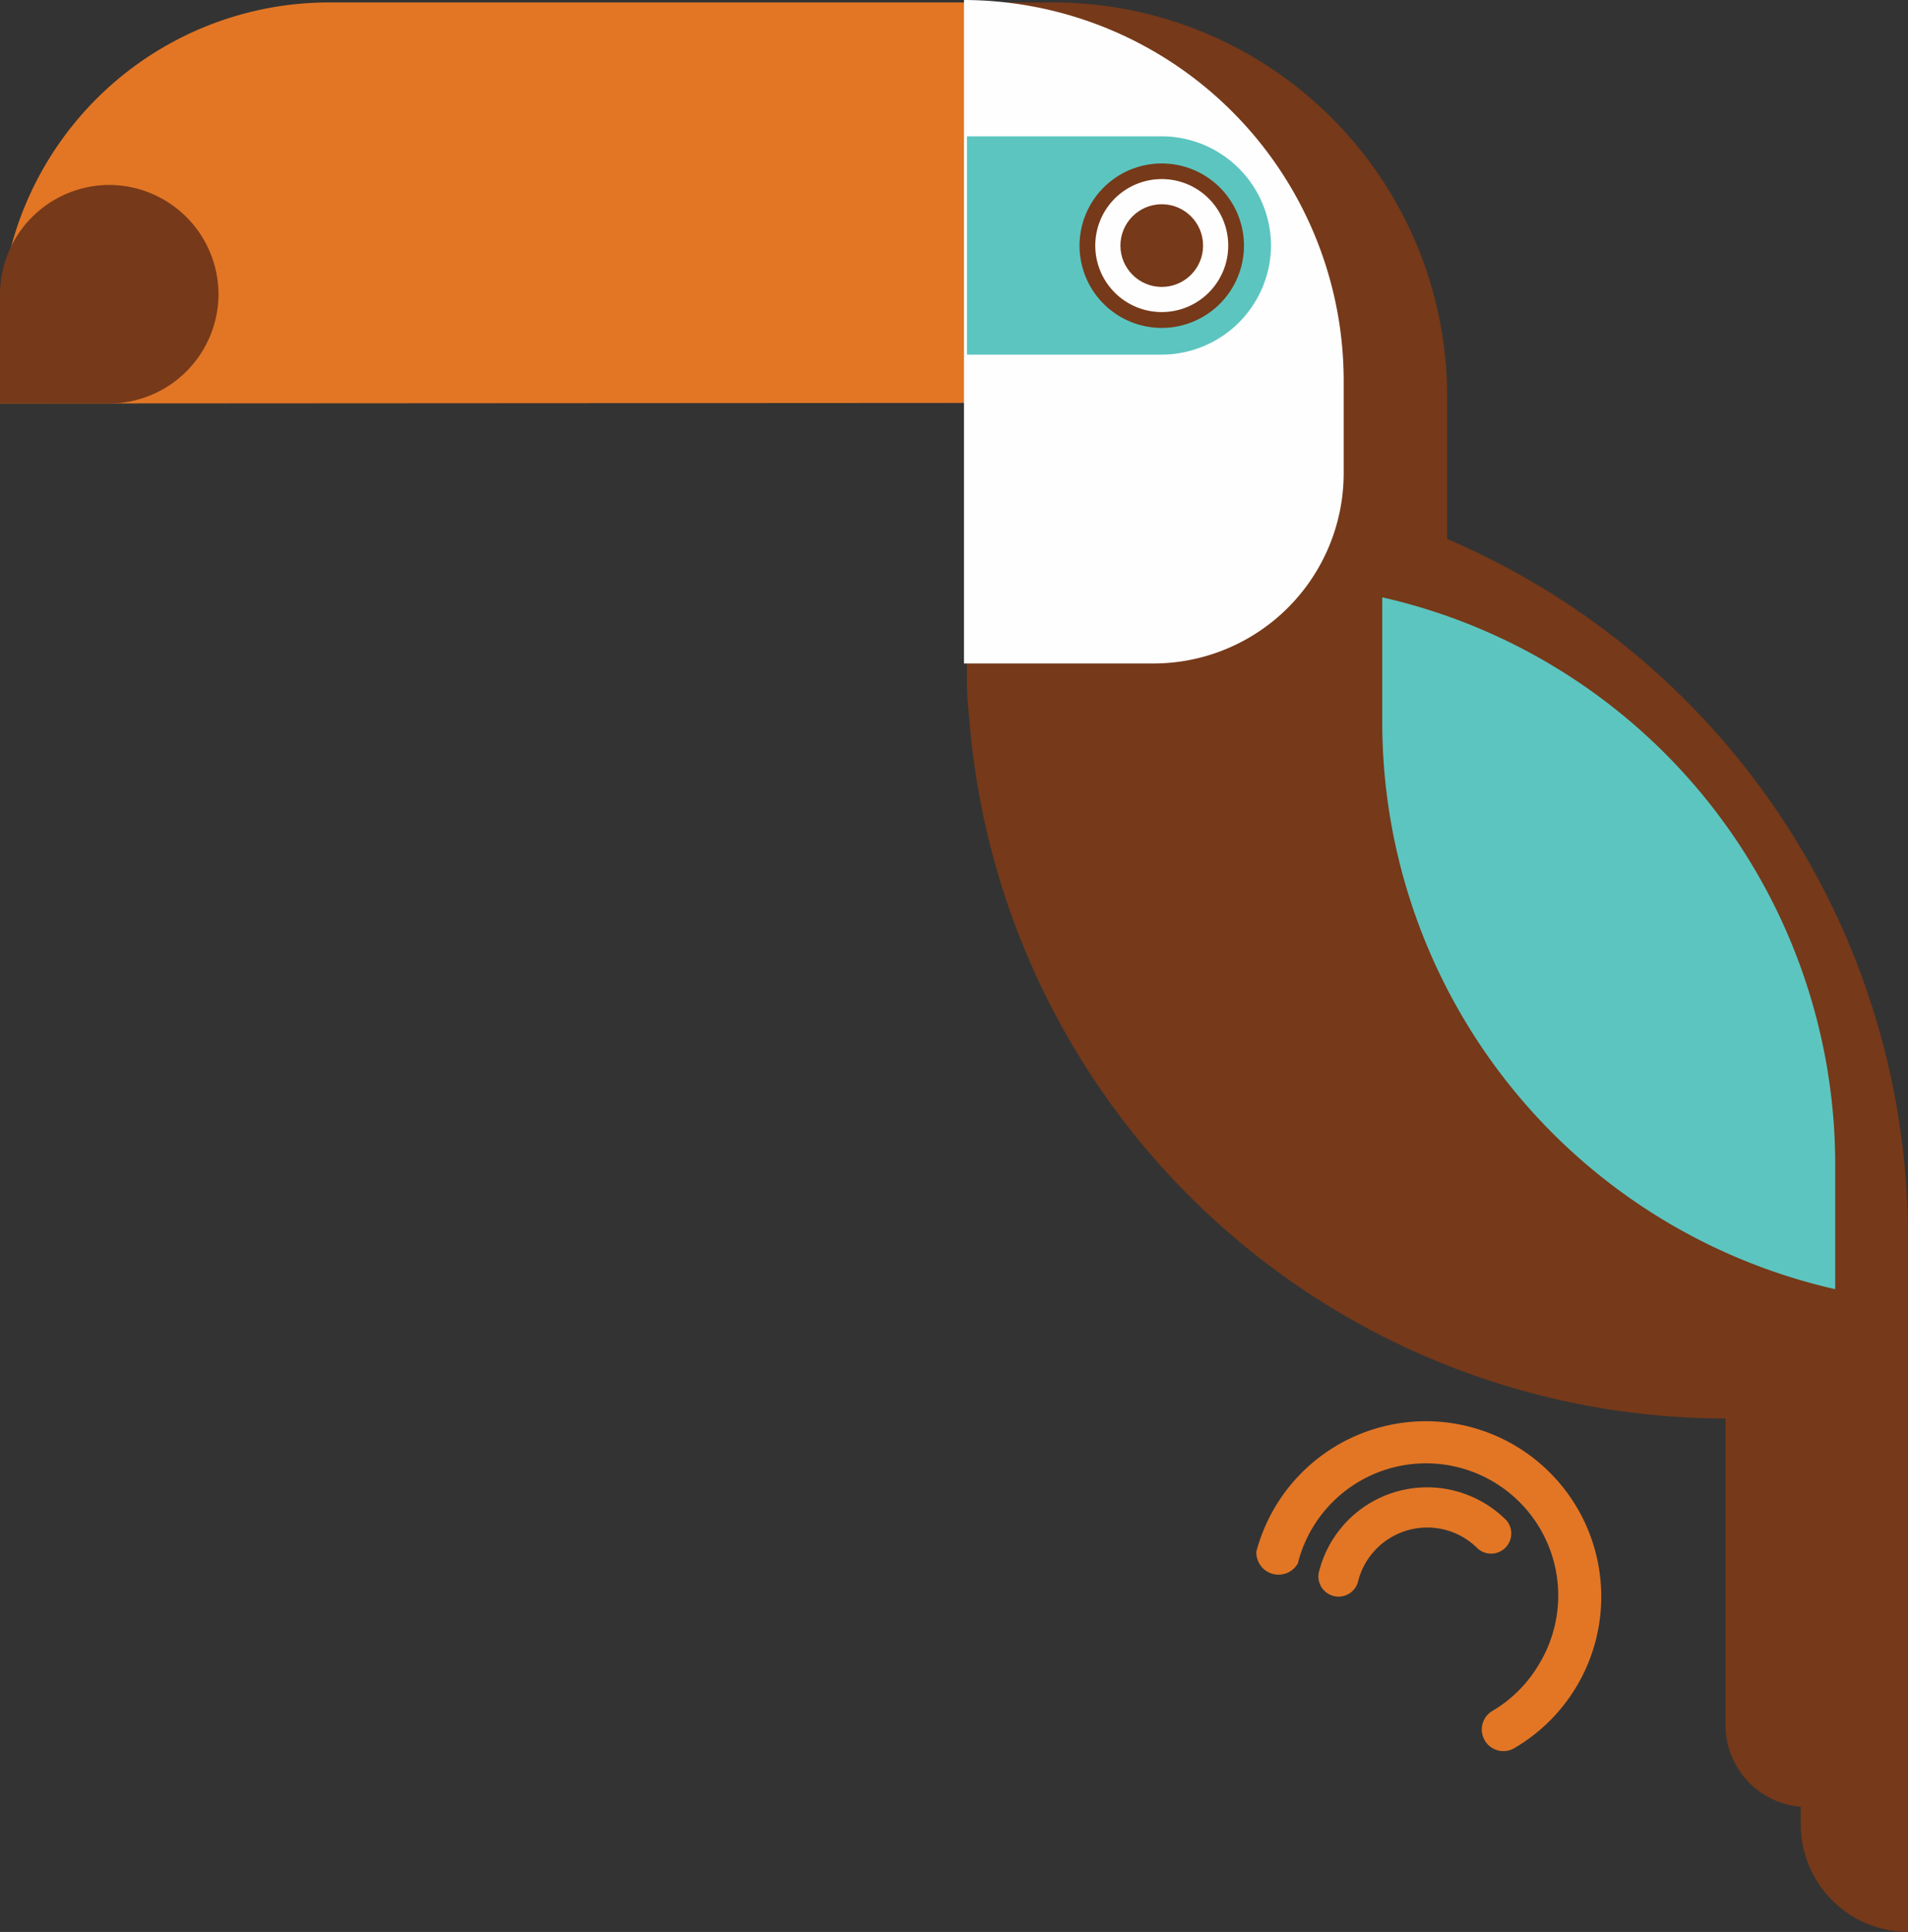 <svg xmlns="http://www.w3.org/2000/svg" viewBox="0 0 172.2 174.33"><rect x="0" y="0" width="172.2" height="174.33" fill="#333333" stroke="none"/><title>Depositphotos_101005170_06</title><g data-name="Layer 2"><g data-name="Layer 1"><g data-name="Layer 2"><g data-name="Layer 1-2"><path d="M87.27 43.12h16.6a68.53 68.53 0 0 1 68.33 68.33V128h-16.6a68.53 68.53 0 0 1-68.33-68.28z" fill="#763919"/><path d="M117.17 141a2 2 0 0 1-3.78-1 15.83 15.83 0 1 1 29 12 15.82 15.82 0 0 1-5.8 5.79 1.95 1.95 0 0 1-1.94-3.38A11.92 11.92 0 0 0 139 150a11.93 11.93 0 1 0-21.85-9z" fill="#e27625"/><path d="M122.59 142.62a1.82 1.82 0 1 1-3.51-.94 10.06 10.06 0 0 1 13.58-6.7 10.08 10.08 0 0 1 3.27 2.18 1.82 1.82 0 0 1-2.57 2.57 6.43 6.43 0 0 0-2.08-1.4 6.44 6.44 0 0 0-8.69 4.28z" fill="#e27625"/><path d="M0 36.41v-6.57A29.71 29.71 0 0 1 29.62.22h59A6.38 6.38 0 0 1 95 6.58V30a6.38 6.38 0 0 1-6.36 6.36z" fill="#e27625"/><path d="M87.27.22h7.87a35.58 35.58 0 0 1 35.47 35.47v47.64h-21.67a21.73 21.73 0 0 1-21.67-21.66z" fill="#763919"/><path d="M9.86 36.41H0v-9.86a9.89 9.89 0 0 1 9.86-9.86 9.89 9.89 0 0 1 9.86 9.86 9.89 9.89 0 0 1-9.86 9.86z" fill="#763919"/><path d="M87 0a34.37 34.37 0 0 1 34.27 34.27v8.47a17.18 17.18 0 0 1-17.13 17.13H87z" fill="#fefefe"/><path d="M104.85 32H87.27V12.3h17.58a9.89 9.89 0 0 1 9.86 9.86 9.89 9.89 0 0 1-9.86 9.84z" fill="#5cc5c0"/><path d="M104.85 28.88a6.71 6.71 0 1 0-6.71-6.71 6.73 6.73 0 0 0 6.71 6.71z" fill="#fefefe"/><path d="M104.85 29.59a7.42 7.42 0 1 1 7.42-7.42 7.43 7.43 0 0 1-7.42 7.42zm0-13.43a6 6 0 1 0 6 6 6 6 0 0 0-6-6z" fill="#763919"/><circle cx="104.85" cy="22.16" r="3.73" fill="#763919"/><path d="M172.2 174.33a9.71 9.71 0 0 1-9.68-9.68v-43.08h9.68z" fill="#763919"/><path d="M163.11 163.06a7.4 7.4 0 0 1-7.38-7.38v-32.82h7.38z" fill="#763919"/><path d="M124.75 53.9a52.49 52.49 0 0 1 40.88 51v11.43a52.49 52.49 0 0 1-40.88-51z" fill="#5cc5c0"/></g></g></g></g></svg>